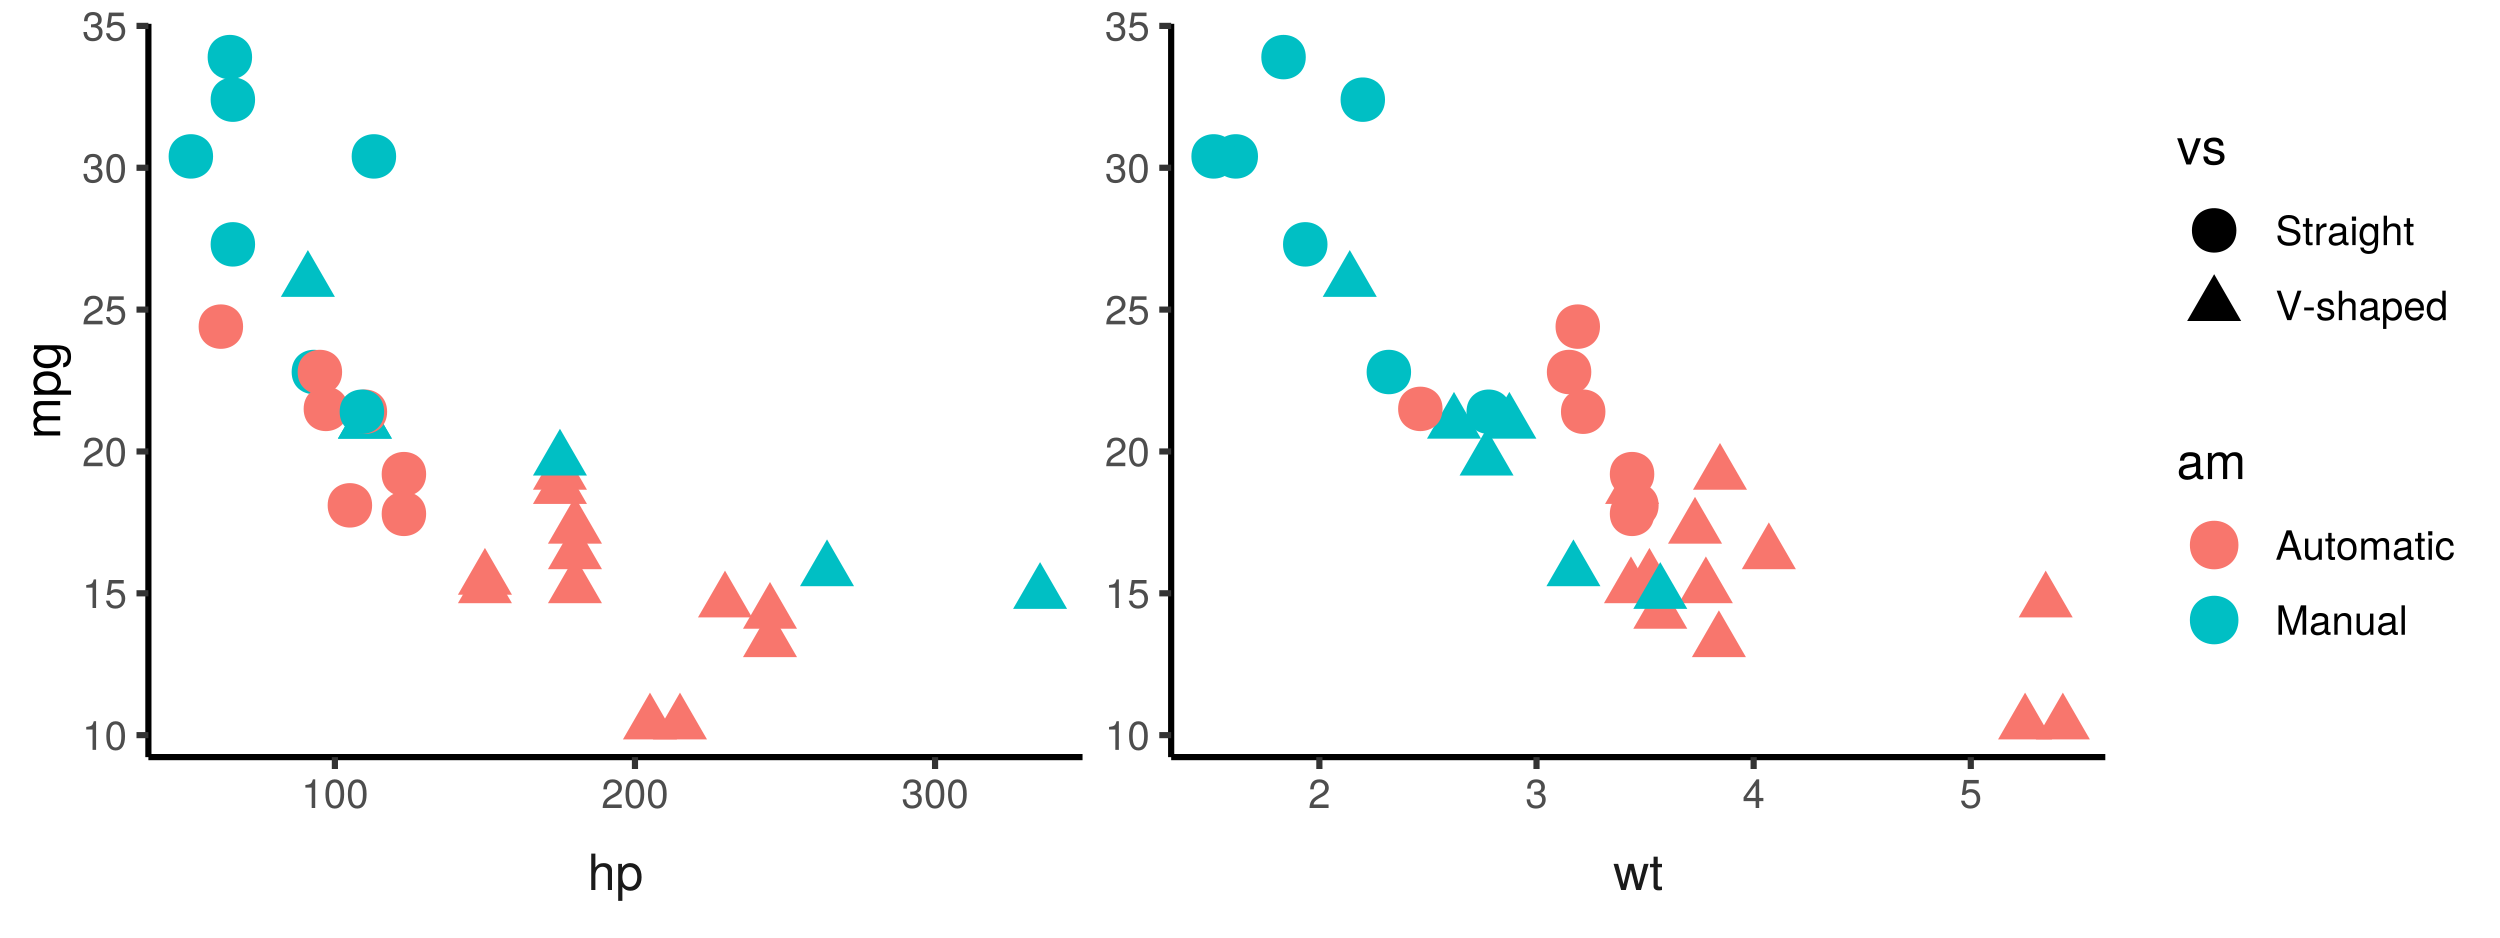 <?xml version="1.0" encoding="UTF-8"?>
<svg xmlns="http://www.w3.org/2000/svg" xmlns:xlink="http://www.w3.org/1999/xlink" width="576pt" height="216pt" viewBox="0 0 576 216" version="1.1">
<defs>
<g>
<symbol overflow="visible" id="glyph0-0">
<path style="stroke:none;" d=""/>
</symbol>
<symbol overflow="visible" id="glyph0-1">
<path style="stroke:none;" d="M 5.594 0 L 5.594 -4.547 C 5.594 -5.562 4.859 -6.203 3.688 -6.203 C 2.844 -6.203 2.328 -5.938 1.766 -5.203 L 1.766 -8.391 L 0.812 -8.391 L 0.812 0 L 1.766 0 L 1.766 -3.328 C 1.766 -4.547 2.406 -5.359 3.391 -5.359 C 4.078 -5.359 4.641 -4.969 4.641 -4.172 L 4.641 0 Z M 5.594 0 "/>
</symbol>
<symbol overflow="visible" id="glyph0-2">
<path style="stroke:none;" d="M 6.016 -2.953 C 6.016 -4.984 5.031 -6.203 3.422 -6.203 C 2.609 -6.203 1.953 -5.828 1.5 -5.125 L 1.5 -6.031 L 0.625 -6.031 L 0.625 2.5 L 1.594 2.5 L 1.594 -0.719 C 2.094 -0.109 2.656 0.172 3.438 0.172 C 4.984 0.172 6.016 -1.031 6.016 -2.953 Z M 5.016 -2.984 C 5.016 -1.609 4.312 -0.719 3.266 -0.719 C 2.25 -0.719 1.594 -1.547 1.594 -2.969 C 1.594 -4.375 2.25 -5.297 3.266 -5.297 C 4.328 -5.297 5.016 -4.422 5.016 -2.984 Z M 5.016 -2.984 "/>
</symbol>
<symbol overflow="visible" id="glyph0-3">
<path style="stroke:none;" d="M 8.141 -6.031 L 7.062 -6.031 L 5.859 -1.328 L 4.688 -6.031 L 3.5 -6.031 L 2.359 -1.328 L 1.125 -6.031 L 0.062 -6.031 L 1.812 0 L 2.891 0 L 4.062 -4.719 L 5.281 0 L 6.375 0 Z M 8.141 -6.031 "/>
</symbol>
<symbol overflow="visible" id="glyph0-4">
<path style="stroke:none;" d="M 2.922 0 L 2.922 -0.812 C 2.797 -0.766 2.641 -0.766 2.469 -0.766 C 2.047 -0.766 1.938 -0.875 1.938 -1.297 L 1.938 -5.25 L 2.922 -5.25 L 2.922 -6.031 L 1.938 -6.031 L 1.938 -7.688 L 0.984 -7.688 L 0.984 -6.031 L 0.156 -6.031 L 0.156 -5.25 L 0.984 -5.25 L 0.984 -0.875 C 0.984 -0.266 1.391 0.078 2.141 0.078 C 2.375 0.078 2.594 0.062 2.922 0 Z M 2.922 0 "/>
</symbol>
<symbol overflow="visible" id="glyph0-5">
<path style="stroke:none;" d="M 5.594 -6.031 L 4.516 -6.031 L 2.812 -1.141 L 1.203 -6.031 L 0.109 -6.031 L 2.234 0 L 3.281 0 Z M 5.594 -6.031 "/>
</symbol>
<symbol overflow="visible" id="glyph0-6">
<path style="stroke:none;" d="M 5.281 -1.688 C 5.281 -2.594 4.766 -3.031 3.578 -3.328 L 2.656 -3.547 C 1.875 -3.719 1.547 -3.984 1.547 -4.406 C 1.547 -4.953 2.031 -5.312 2.812 -5.312 C 3.594 -5.312 4 -4.984 4.031 -4.344 L 5.031 -4.344 C 5.031 -5.531 4.25 -6.203 2.859 -6.203 C 1.453 -6.203 0.547 -5.469 0.547 -4.359 C 0.547 -3.422 1.031 -2.969 2.453 -2.625 L 3.344 -2.406 C 4.016 -2.25 4.281 -2.047 4.281 -1.609 C 4.281 -1.047 3.719 -0.719 2.875 -0.719 C 2.016 -0.719 1.531 -0.922 1.406 -1.844 L 0.391 -1.844 C 0.438 -0.453 1.219 0.172 2.797 0.172 C 4.312 0.172 5.281 -0.531 5.281 -1.688 Z M 5.281 -1.688 "/>
</symbol>
<symbol overflow="visible" id="glyph0-7">
<path style="stroke:none;" d="M 6.156 -0.016 L 6.156 -0.75 C 6.047 -0.719 6 -0.719 5.953 -0.719 C 5.609 -0.719 5.422 -0.891 5.422 -1.203 L 5.422 -4.547 C 5.422 -5.625 4.641 -6.203 3.156 -6.203 C 1.703 -6.203 0.812 -5.641 0.75 -4.25 L 1.719 -4.25 C 1.797 -4.984 2.234 -5.312 3.125 -5.312 C 3.984 -5.312 4.469 -4.984 4.469 -4.422 L 4.469 -4.156 C 4.469 -3.766 4.234 -3.594 3.469 -3.5 C 2.109 -3.328 1.906 -3.281 1.547 -3.125 C 0.844 -2.844 0.484 -2.297 0.484 -1.562 C 0.484 -0.469 1.234 0.172 2.469 0.172 C 3.234 0.172 3.984 -0.156 4.516 -0.719 C 4.609 -0.25 5.031 0.078 5.5 0.078 C 5.688 0.078 5.844 0.062 6.156 -0.016 Z M 4.469 -2.078 C 4.469 -1.219 3.594 -0.672 2.672 -0.672 C 1.922 -0.672 1.484 -0.938 1.484 -1.594 C 1.484 -2.219 1.906 -2.5 2.938 -2.641 C 3.938 -2.781 4.156 -2.828 4.469 -2.984 Z M 4.469 -2.078 "/>
</symbol>
<symbol overflow="visible" id="glyph0-8">
<path style="stroke:none;" d="M 8.734 0 L 8.734 -4.516 C 8.734 -5.594 8.141 -6.203 7.016 -6.203 C 6.203 -6.203 5.734 -5.953 5.156 -5.281 C 4.812 -5.922 4.328 -6.203 3.547 -6.203 C 2.734 -6.203 2.203 -5.906 1.688 -5.172 L 1.688 -6.031 L 0.812 -6.031 L 0.812 0 L 1.766 0 L 1.766 -3.781 C 1.766 -4.656 2.406 -5.359 3.188 -5.359 C 3.906 -5.359 4.297 -4.922 4.297 -4.156 L 4.297 0 L 5.25 0 L 5.25 -3.781 C 5.25 -4.656 5.906 -5.359 6.688 -5.359 C 7.391 -5.359 7.781 -4.906 7.781 -4.156 L 7.781 0 Z M 8.734 0 "/>
</symbol>
<symbol overflow="visible" id="glyph1-0">
<path style="stroke:none;" d=""/>
</symbol>
<symbol overflow="visible" id="glyph1-1">
<path style="stroke:none;" d="M 3.219 0 L 3.219 -6.594 L 2.688 -6.594 C 2.406 -5.578 2.219 -5.438 0.953 -5.281 L 0.953 -4.688 L 2.406 -4.688 L 2.406 0 Z M 3.219 0 "/>
</symbol>
<symbol overflow="visible" id="glyph1-2">
<path style="stroke:none;" d="M 4.719 -3.172 C 4.719 -5.453 3.984 -6.594 2.562 -6.594 C 1.141 -6.594 0.406 -5.438 0.406 -3.219 C 0.406 -1 1.141 0.141 2.562 0.141 C 3.953 0.141 4.719 -1 4.719 -3.172 Z M 3.875 -3.25 C 3.875 -1.375 3.453 -0.547 2.531 -0.547 C 1.672 -0.547 1.234 -1.406 1.234 -3.219 C 1.234 -5.016 1.672 -5.859 2.562 -5.859 C 3.438 -5.859 3.875 -5.016 3.875 -3.25 Z M 3.875 -3.25 "/>
</symbol>
<symbol overflow="visible" id="glyph1-3">
<path style="stroke:none;" d="M 4.75 -4.656 C 4.75 -5.766 3.891 -6.594 2.641 -6.594 C 1.297 -6.594 0.516 -5.906 0.469 -4.297 L 1.281 -4.297 C 1.344 -5.406 1.797 -5.875 2.609 -5.875 C 3.359 -5.875 3.906 -5.344 3.906 -4.641 C 3.906 -4.125 3.609 -3.672 3.016 -3.344 L 2.172 -2.859 C 0.797 -2.078 0.391 -1.453 0.312 0 L 4.703 0 L 4.703 -0.812 L 1.234 -0.812 C 1.312 -1.344 1.625 -1.688 2.422 -2.172 L 3.359 -2.672 C 4.281 -3.156 4.75 -3.844 4.75 -4.656 Z M 4.75 -4.656 "/>
</symbol>
<symbol overflow="visible" id="glyph1-4">
<path style="stroke:none;" d="M 4.703 -1.922 C 4.703 -2.719 4.375 -3.172 3.594 -3.453 C 4.203 -3.688 4.516 -4.125 4.516 -4.781 C 4.516 -5.906 3.75 -6.594 2.5 -6.594 C 1.172 -6.594 0.469 -5.859 0.438 -4.469 L 1.25 -4.469 C 1.281 -5.438 1.672 -5.875 2.516 -5.875 C 3.234 -5.875 3.672 -5.453 3.672 -4.75 C 3.672 -4.047 3.359 -3.75 2.047 -3.75 L 2.047 -3.062 L 2.5 -3.062 C 3.406 -3.062 3.875 -2.641 3.875 -1.906 C 3.875 -1.078 3.359 -0.578 2.5 -0.578 C 1.609 -0.578 1.172 -1.031 1.109 -1.984 L 0.297 -1.984 C 0.406 -0.516 1.125 0.141 2.469 0.141 C 3.828 0.141 4.703 -0.672 4.703 -1.922 Z M 4.703 -1.922 "/>
</symbol>
<symbol overflow="visible" id="glyph1-5">
<path style="stroke:none;" d="M 4.828 -1.578 L 4.828 -2.312 L 3.859 -2.312 L 3.859 -6.594 L 3.25 -6.594 L 0.266 -2.438 L 0.266 -1.578 L 3.047 -1.578 L 3.047 0 L 3.859 0 L 3.859 -1.578 Z M 3.047 -2.312 L 0.969 -2.312 L 3.047 -5.203 Z M 3.047 -2.312 "/>
</symbol>
<symbol overflow="visible" id="glyph1-6">
<path style="stroke:none;" d="M 4.766 -2.188 C 4.766 -3.484 3.906 -4.344 2.641 -4.344 C 2.172 -4.344 1.797 -4.219 1.422 -3.938 L 1.688 -5.641 L 4.422 -5.641 L 4.422 -6.453 L 1.016 -6.453 L 0.531 -3 L 1.281 -3 C 1.672 -3.453 1.984 -3.609 2.484 -3.609 C 3.375 -3.609 3.938 -3.047 3.938 -2.078 C 3.938 -1.125 3.391 -0.578 2.484 -0.578 C 1.781 -0.578 1.344 -0.953 1.141 -1.688 L 0.328 -1.688 C 0.594 -0.375 1.344 0.141 2.516 0.141 C 3.844 0.141 4.766 -0.797 4.766 -2.188 Z M 4.766 -2.188 "/>
</symbol>
<symbol overflow="visible" id="glyph1-7">
<path style="stroke:none;" d="M 5.766 -1.859 C 5.766 -2.703 5.25 -3.312 4.328 -3.562 L 2.625 -4.016 C 1.812 -4.234 1.516 -4.5 1.516 -5.016 C 1.516 -5.703 2.125 -6.219 3.031 -6.219 C 4.109 -6.219 4.719 -5.734 4.719 -4.844 L 5.547 -4.844 C 5.547 -6.172 4.625 -6.938 3.062 -6.938 C 1.578 -6.938 0.656 -6.125 0.656 -4.906 C 0.656 -4.078 1.094 -3.547 1.984 -3.312 L 3.656 -2.875 C 4.516 -2.656 4.906 -2.312 4.906 -1.781 C 4.906 -1.031 4.344 -0.594 3.172 -0.594 C 1.891 -0.594 1.266 -1.234 1.266 -2.203 L 0.453 -2.203 C 0.453 -0.609 1.531 0.172 3.125 0.172 C 4.844 0.172 5.766 -0.656 5.766 -1.859 Z M 5.766 -1.859 "/>
</symbol>
<symbol overflow="visible" id="glyph1-8">
<path style="stroke:none;" d="M 2.359 0 L 2.359 -0.656 C 2.266 -0.625 2.141 -0.609 1.984 -0.609 C 1.656 -0.609 1.562 -0.703 1.562 -1.047 L 1.562 -4.234 L 2.359 -4.234 L 2.359 -4.875 L 1.562 -4.875 L 1.562 -6.203 L 0.797 -6.203 L 0.797 -4.875 L 0.125 -4.875 L 0.125 -4.234 L 0.797 -4.234 L 0.797 -0.703 C 0.797 -0.219 1.125 0.062 1.734 0.062 C 1.922 0.062 2.094 0.047 2.359 0 Z M 2.359 0 "/>
</symbol>
<symbol overflow="visible" id="glyph1-9">
<path style="stroke:none;" d="M 2.984 -4.188 L 2.984 -4.984 C 2.859 -5 2.797 -5.016 2.688 -5.016 C 2.188 -5.016 1.797 -4.719 1.359 -3.984 L 1.359 -4.875 L 0.656 -4.875 L 0.656 0 L 1.422 0 L 1.422 -2.531 C 1.422 -3.625 1.781 -4.172 2.984 -4.188 Z M 2.984 -4.188 "/>
</symbol>
<symbol overflow="visible" id="glyph1-10">
<path style="stroke:none;" d="M 4.969 -0.016 L 4.969 -0.609 C 4.891 -0.578 4.859 -0.578 4.812 -0.578 C 4.531 -0.578 4.391 -0.719 4.391 -0.969 L 4.391 -3.688 C 4.391 -4.547 3.75 -5.016 2.562 -5.016 C 1.375 -5.016 0.656 -4.562 0.609 -3.438 L 1.391 -3.438 C 1.453 -4.031 1.797 -4.297 2.531 -4.297 C 3.219 -4.297 3.609 -4.031 3.609 -3.562 L 3.609 -3.359 C 3.609 -3.047 3.422 -2.906 2.812 -2.828 C 1.703 -2.688 1.547 -2.656 1.25 -2.531 C 0.672 -2.297 0.391 -1.859 0.391 -1.266 C 0.391 -0.375 1 0.141 1.984 0.141 C 2.609 0.141 3.219 -0.125 3.641 -0.578 C 3.734 -0.203 4.062 0.062 4.438 0.062 C 4.609 0.062 4.719 0.047 4.969 -0.016 Z M 3.609 -1.688 C 3.609 -0.984 2.906 -0.547 2.156 -0.547 C 1.547 -0.547 1.203 -0.75 1.203 -1.281 C 1.203 -1.797 1.547 -2.016 2.375 -2.141 C 3.188 -2.25 3.359 -2.281 3.609 -2.406 Z M 3.609 -1.688 "/>
</symbol>
<symbol overflow="visible" id="glyph1-11">
<path style="stroke:none;" d="M 1.422 0 L 1.422 -4.875 L 0.656 -4.875 L 0.656 0 Z M 1.531 -5.609 L 1.531 -6.578 L 0.562 -6.578 L 0.562 -5.609 Z M 1.531 -5.609 "/>
</symbol>
<symbol overflow="visible" id="glyph1-12">
<path style="stroke:none;" d="M 4.547 -0.797 L 4.547 -4.875 L 3.828 -4.875 L 3.828 -4.172 C 3.438 -4.734 2.969 -5.016 2.344 -5.016 C 1.109 -5.016 0.266 -3.969 0.266 -2.391 C 0.266 -0.859 1.141 0.141 2.281 0.141 C 2.891 0.141 3.312 -0.125 3.828 -0.734 L 3.828 -0.406 C 3.828 0.891 3.297 1.375 2.406 1.375 C 1.781 1.375 1.312 1.156 1.219 0.562 L 0.422 0.562 C 0.516 1.484 1.234 2.031 2.375 2.031 C 3.891 2.031 4.547 1.344 4.547 -0.797 Z M 3.75 -2.406 C 3.75 -1.25 3.25 -0.578 2.438 -0.578 C 1.594 -0.578 1.078 -1.25 1.078 -2.438 C 1.078 -3.609 1.594 -4.297 2.422 -4.297 C 3.266 -4.297 3.75 -3.594 3.75 -2.406 Z M 3.75 -2.406 "/>
</symbol>
<symbol overflow="visible" id="glyph1-13">
<path style="stroke:none;" d="M 4.516 0 L 4.516 -3.688 C 4.516 -4.5 3.938 -5.016 2.984 -5.016 C 2.297 -5.016 1.875 -4.797 1.422 -4.203 L 1.422 -6.781 L 0.656 -6.781 L 0.656 0 L 1.422 0 L 1.422 -2.688 C 1.422 -3.688 1.938 -4.328 2.75 -4.328 C 3.297 -4.328 3.75 -4.016 3.75 -3.375 L 3.75 0 Z M 4.516 0 "/>
</symbol>
<symbol overflow="visible" id="glyph1-14">
<path style="stroke:none;" d="M 6 -6.781 L 5.078 -6.781 L 3.203 -1.047 L 1.203 -6.781 L 0.281 -6.781 L 2.719 0 L 3.641 0 Z M 6 -6.781 "/>
</symbol>
<symbol overflow="visible" id="glyph1-15">
<path style="stroke:none;" d="M 2.641 -2.234 L 2.641 -2.906 L 0.422 -2.906 L 0.422 -2.234 Z M 2.641 -2.234 "/>
</symbol>
<symbol overflow="visible" id="glyph1-16">
<path style="stroke:none;" d="M 4.266 -1.359 C 4.266 -2.094 3.859 -2.453 2.891 -2.688 L 2.141 -2.859 C 1.516 -3.016 1.25 -3.219 1.25 -3.562 C 1.25 -4 1.641 -4.297 2.281 -4.297 C 2.906 -4.297 3.234 -4.031 3.25 -3.516 L 4.078 -3.516 C 4.062 -4.469 3.438 -5.016 2.312 -5.016 C 1.172 -5.016 0.438 -4.422 0.438 -3.531 C 0.438 -2.766 0.828 -2.406 1.984 -2.125 L 2.703 -1.938 C 3.25 -1.812 3.453 -1.656 3.453 -1.297 C 3.453 -0.844 3 -0.578 2.328 -0.578 C 1.625 -0.578 1.234 -0.75 1.141 -1.484 L 0.312 -1.484 C 0.359 -0.359 0.984 0.141 2.266 0.141 C 3.484 0.141 4.266 -0.422 4.266 -1.359 Z M 4.266 -1.359 "/>
</symbol>
<symbol overflow="visible" id="glyph1-17">
<path style="stroke:none;" d="M 4.859 -2.391 C 4.859 -4.031 4.062 -5.016 2.766 -5.016 C 2.109 -5.016 1.578 -4.719 1.219 -4.141 L 1.219 -4.875 L 0.516 -4.875 L 0.516 2.031 L 1.281 2.031 L 1.281 -0.578 C 1.688 -0.078 2.141 0.141 2.781 0.141 C 4.031 0.141 4.859 -0.844 4.859 -2.391 Z M 4.047 -2.406 C 4.047 -1.297 3.484 -0.578 2.641 -0.578 C 1.828 -0.578 1.281 -1.25 1.281 -2.406 C 1.281 -3.547 1.828 -4.281 2.641 -4.281 C 3.5 -4.281 4.047 -3.562 4.047 -2.406 Z M 4.047 -2.406 "/>
</symbol>
<symbol overflow="visible" id="glyph1-18">
<path style="stroke:none;" d="M 4.766 -2.219 C 4.766 -2.922 4.719 -3.359 4.578 -3.734 C 4.266 -4.531 3.516 -5.016 2.609 -5.016 C 1.25 -5.016 0.375 -4 0.375 -2.406 C 0.375 -0.812 1.219 0.141 2.578 0.141 C 3.703 0.141 4.469 -0.5 4.672 -1.484 L 3.891 -1.484 C 3.672 -0.844 3.234 -0.578 2.609 -0.578 C 1.797 -0.578 1.203 -1.094 1.188 -2.219 Z M 3.938 -2.906 C 3.938 -2.906 3.938 -2.859 3.938 -2.844 L 1.203 -2.844 C 1.266 -3.703 1.812 -4.297 2.594 -4.297 C 3.359 -4.297 3.938 -3.656 3.938 -2.906 Z M 3.938 -2.906 "/>
</symbol>
<symbol overflow="visible" id="glyph1-19">
<path style="stroke:none;" d="M 4.609 0 L 4.609 -6.781 L 3.828 -6.781 L 3.828 -4.266 C 3.5 -4.75 2.984 -5.016 2.328 -5.016 C 1.062 -5.016 0.234 -4.031 0.234 -2.484 C 0.234 -0.844 1.047 0.141 2.359 0.141 C 3.031 0.141 3.5 -0.109 3.906 -0.719 L 3.906 0 Z M 3.828 -2.422 C 3.828 -1.297 3.297 -0.578 2.469 -0.578 C 1.625 -0.578 1.047 -1.297 1.047 -2.438 C 1.047 -3.562 1.625 -4.281 2.469 -4.281 C 3.297 -4.281 3.828 -3.547 3.828 -2.422 Z M 3.828 -2.422 "/>
</symbol>
<symbol overflow="visible" id="glyph1-20">
<path style="stroke:none;" d="M 6.078 0 L 3.688 -6.781 L 2.578 -6.781 L 0.156 0 L 1.078 0 L 1.797 -2.031 L 4.406 -2.031 L 5.109 0 Z M 4.172 -2.766 L 2.016 -2.766 L 3.125 -5.844 Z M 4.172 -2.766 "/>
</symbol>
<symbol overflow="visible" id="glyph1-21">
<path style="stroke:none;" d="M 4.484 0 L 4.484 -4.875 L 3.703 -4.875 L 3.703 -2.188 C 3.703 -1.188 3.188 -0.547 2.375 -0.547 C 1.766 -0.547 1.375 -0.906 1.375 -1.5 L 1.375 -4.875 L 0.609 -4.875 L 0.609 -1.188 C 0.609 -0.375 1.203 0.141 2.156 0.141 C 2.875 0.141 3.328 -0.109 3.781 -0.75 L 3.781 0 Z M 4.484 0 "/>
</symbol>
<symbol overflow="visible" id="glyph1-22">
<path style="stroke:none;" d="M 4.734 -2.406 C 4.734 -4.078 3.938 -5.016 2.531 -5.016 C 1.156 -5.016 0.328 -4.078 0.328 -2.438 C 0.328 -0.797 1.156 0.141 2.531 0.141 C 3.906 0.141 4.734 -0.797 4.734 -2.406 Z M 3.938 -2.406 C 3.938 -1.266 3.391 -0.578 2.531 -0.578 C 1.672 -0.578 1.141 -1.25 1.141 -2.438 C 1.141 -3.609 1.672 -4.297 2.531 -4.297 C 3.406 -4.297 3.938 -3.609 3.938 -2.406 Z M 3.938 -2.406 "/>
</symbol>
<symbol overflow="visible" id="glyph1-23">
<path style="stroke:none;" d="M 7.062 0 L 7.062 -3.656 C 7.062 -4.531 6.578 -5.016 5.672 -5.016 C 5.016 -5.016 4.625 -4.812 4.172 -4.266 C 3.891 -4.781 3.5 -5.016 2.859 -5.016 C 2.219 -5.016 1.781 -4.766 1.359 -4.188 L 1.359 -4.875 L 0.656 -4.875 L 0.656 0 L 1.438 0 L 1.438 -3.062 C 1.438 -3.766 1.938 -4.328 2.578 -4.328 C 3.156 -4.328 3.484 -3.984 3.484 -3.359 L 3.484 0 L 4.25 0 L 4.25 -3.062 C 4.25 -3.766 4.766 -4.328 5.406 -4.328 C 5.969 -4.328 6.297 -3.969 6.297 -3.359 L 6.297 0 Z M 7.062 0 "/>
</symbol>
<symbol overflow="visible" id="glyph1-24">
<path style="stroke:none;" d="M 4.438 -1.672 L 3.656 -1.672 C 3.531 -0.891 3.125 -0.578 2.469 -0.578 C 1.609 -0.578 1.094 -1.234 1.094 -2.391 C 1.094 -3.609 1.594 -4.297 2.438 -4.297 C 3.094 -4.297 3.5 -3.906 3.594 -3.234 L 4.375 -3.234 C 4.281 -4.422 3.547 -5.016 2.453 -5.016 C 1.141 -5.016 0.281 -4 0.281 -2.391 C 0.281 -0.812 1.125 0.141 2.438 0.141 C 3.609 0.141 4.344 -0.562 4.438 -1.672 Z M 4.438 -1.672 "/>
</symbol>
<symbol overflow="visible" id="glyph1-25">
<path style="stroke:none;" d="M 7.078 0 L 7.078 -6.781 L 5.875 -6.781 L 3.906 -0.875 L 1.891 -6.781 L 0.703 -6.781 L 0.703 0 L 1.516 0 L 1.516 -5.688 L 3.438 0 L 4.344 0 L 6.25 -5.688 L 6.25 0 Z M 7.078 0 "/>
</symbol>
<symbol overflow="visible" id="glyph1-26">
<path style="stroke:none;" d="M 4.531 0 L 4.531 -3.688 C 4.531 -4.484 3.922 -5.016 2.984 -5.016 C 2.266 -5.016 1.797 -4.734 1.359 -4.047 L 1.359 -4.875 L 0.656 -4.875 L 0.656 0 L 1.422 0 L 1.422 -2.688 C 1.422 -3.688 1.969 -4.328 2.75 -4.328 C 3.359 -4.328 3.75 -3.953 3.75 -3.375 L 3.75 0 Z M 4.531 0 "/>
</symbol>
<symbol overflow="visible" id="glyph1-27">
<path style="stroke:none;" d="M 1.406 0 L 1.406 -6.781 L 0.625 -6.781 L 0.625 0 Z M 1.406 0 "/>
</symbol>
<symbol overflow="visible" id="glyph2-0">
<path style="stroke:none;" d=""/>
</symbol>
<symbol overflow="visible" id="glyph2-1">
<path style="stroke:none;" d="M 0 -8.734 L -4.516 -8.734 C -5.594 -8.734 -6.203 -8.141 -6.203 -7.016 C -6.203 -6.203 -5.953 -5.734 -5.281 -5.156 C -5.922 -4.812 -6.203 -4.328 -6.203 -3.547 C -6.203 -2.734 -5.906 -2.203 -5.172 -1.688 L -6.031 -1.688 L -6.031 -0.812 L 0 -0.812 L 0 -1.766 L -3.781 -1.766 C -4.656 -1.766 -5.359 -2.406 -5.359 -3.188 C -5.359 -3.906 -4.922 -4.297 -4.156 -4.297 L 0 -4.297 L 0 -5.25 L -3.781 -5.25 C -4.656 -5.25 -5.359 -5.906 -5.359 -6.688 C -5.359 -7.391 -4.906 -7.781 -4.156 -7.781 L 0 -7.781 Z M 0 -8.734 "/>
</symbol>
<symbol overflow="visible" id="glyph2-2">
<path style="stroke:none;" d="M -2.953 -6.016 C -4.984 -6.016 -6.203 -5.031 -6.203 -3.422 C -6.203 -2.609 -5.828 -1.953 -5.125 -1.5 L -6.031 -1.5 L -6.031 -0.625 L 2.5 -0.625 L 2.5 -1.594 L -0.719 -1.594 C -0.109 -2.094 0.172 -2.656 0.172 -3.438 C 0.172 -4.984 -1.031 -6.016 -2.953 -6.016 Z M -2.984 -5.016 C -1.609 -5.016 -0.719 -4.312 -0.719 -3.266 C -0.719 -2.25 -1.547 -1.594 -2.969 -1.594 C -4.375 -1.594 -5.297 -2.25 -5.297 -3.266 C -5.297 -4.328 -4.422 -5.016 -2.984 -5.016 Z M -2.984 -5.016 "/>
</symbol>
<symbol overflow="visible" id="glyph2-3">
<path style="stroke:none;" d="M -0.984 -5.625 L -6.031 -5.625 L -6.031 -4.734 L -5.156 -4.734 C -5.859 -4.25 -6.203 -3.672 -6.203 -2.891 C -6.203 -1.375 -4.906 -0.328 -2.953 -0.328 C -1.062 -0.328 0.172 -1.406 0.172 -2.812 C 0.172 -3.578 -0.156 -4.109 -0.906 -4.734 L -0.5 -4.734 C 1.094 -4.734 1.703 -4.078 1.703 -2.969 C 1.703 -2.203 1.422 -1.625 0.688 -1.5 L 0.688 -0.531 C 1.828 -0.625 2.5 -1.516 2.5 -2.938 C 2.5 -4.812 1.672 -5.625 -0.984 -5.625 Z M -2.984 -4.641 C -1.547 -4.641 -0.719 -4.031 -0.719 -3.016 C -0.719 -1.969 -1.547 -1.328 -3.016 -1.328 C -4.469 -1.328 -5.312 -1.984 -5.312 -3 C -5.312 -4.031 -4.438 -4.641 -2.984 -4.641 Z M -2.984 -4.641 "/>
</symbol>
</g>
<clipPath id="clip1">
  <path d="M 34.188 5.48 L 250 5.48 L 250 175 L 34.188 175 Z M 34.188 5.48 "/>
</clipPath>
<clipPath id="clip2">
  <path d="M 269.836 5.48 L 486 5.48 L 486 175 L 269.836 175 Z M 269.836 5.48 "/>
</clipPath>
</defs>
<g id="surface249">
<rect x="0" y="0" width="576" height="216" style="fill:rgb(100%,100%,100%);fill-opacity:1;stroke:none;"/>
<path style="fill:none;stroke-width:1.423;stroke-linecap:round;stroke-linejoin:round;stroke:rgb(100%,100%,100%);stroke-opacity:1;stroke-miterlimit:10;" d="M 0 0 L 576 0 L 576 216 L 0 216 Z M 0 0 "/>
<g clip-path="url(#clip1)" clip-rule="nonzero">
<path style=" stroke:none;fill-rule:nonzero;fill:rgb(100%,100%,100%);fill-opacity:1;" d="M 34.188 5.48 L 249.414 5.48 L 249.414 174.441 L 34.188 174.441 Z M 34.188 5.48 "/>
</g>
<path style=" stroke:none;fill-rule:nonzero;fill:rgb(0%,74.902%,76.863%);fill-opacity:1;" d="M 84.074 90.289 L 90.297 101.07 L 77.848 101.07 Z M 84.074 90.289 "/>
<path style=" stroke:none;fill-rule:nonzero;fill:rgb(0%,74.902%,76.863%);fill-opacity:1;" d="M 84.074 90.289 L 90.297 101.07 L 77.848 101.07 Z M 84.074 90.289 "/>
<path style=" stroke:none;fill-rule:nonzero;fill:rgb(0%,74.902%,76.863%);fill-opacity:1;" d="M 77.441 85.711 C 77.441 92.543 67.195 92.543 67.195 85.711 C 67.195 78.883 77.441 78.883 77.441 85.711 "/>
<path style=" stroke:none;fill-rule:nonzero;fill:rgb(97.255%,46.275%,42.745%);fill-opacity:1;" d="M 89.195 94.863 C 89.195 101.691 78.949 101.691 78.949 94.863 C 78.949 88.035 89.195 88.035 89.195 94.863 "/>
<path style=" stroke:none;fill-rule:nonzero;fill:rgb(97.255%,46.275%,42.745%);fill-opacity:1;" d="M 129.012 105.324 L 135.238 116.105 L 122.789 116.105 Z M 129.012 105.324 "/>
<path style=" stroke:none;fill-rule:nonzero;fill:rgb(97.255%,46.275%,42.745%);fill-opacity:1;" d="M 85.738 116.434 C 85.738 123.262 75.492 123.262 75.492 116.434 C 75.492 109.602 85.738 109.602 85.738 116.434 "/>
<path style=" stroke:none;fill-rule:nonzero;fill:rgb(97.255%,46.275%,42.745%);fill-opacity:1;" d="M 177.41 134.082 L 183.633 144.863 L 171.184 144.863 Z M 177.41 134.082 "/>
<path style=" stroke:none;fill-rule:nonzero;fill:rgb(97.255%,46.275%,42.745%);fill-opacity:1;" d="M 56.008 75.254 C 56.008 82.082 45.766 82.082 45.766 75.254 C 45.766 68.426 56.008 68.426 56.008 75.254 "/>
<path style=" stroke:none;fill-rule:nonzero;fill:rgb(97.255%,46.275%,42.745%);fill-opacity:1;" d="M 78.824 85.711 C 78.824 92.543 68.578 92.543 68.578 85.711 C 68.578 78.883 78.824 78.883 78.824 85.711 "/>
<path style=" stroke:none;fill-rule:nonzero;fill:rgb(97.255%,46.275%,42.745%);fill-opacity:1;" d="M 98.184 109.242 C 98.184 116.074 87.938 116.074 87.938 109.242 C 87.938 102.414 98.184 102.414 98.184 109.242 "/>
<path style=" stroke:none;fill-rule:nonzero;fill:rgb(97.255%,46.275%,42.745%);fill-opacity:1;" d="M 98.184 118.395 C 98.184 125.223 87.938 125.223 87.938 118.395 C 87.938 111.562 98.184 111.562 98.184 118.395 "/>
<path style=" stroke:none;fill-rule:nonzero;fill:rgb(97.255%,46.275%,42.745%);fill-opacity:1;" d="M 132.469 120.355 L 138.695 131.137 L 126.246 131.137 Z M 132.469 120.355 "/>
<path style=" stroke:none;fill-rule:nonzero;fill:rgb(97.255%,46.275%,42.745%);fill-opacity:1;" d="M 132.469 114.473 L 138.695 125.254 L 126.246 125.254 Z M 132.469 114.473 "/>
<path style=" stroke:none;fill-rule:nonzero;fill:rgb(97.255%,46.275%,42.745%);fill-opacity:1;" d="M 132.469 128.199 L 138.695 138.98 L 126.246 138.98 Z M 132.469 128.199 "/>
<path style=" stroke:none;fill-rule:nonzero;fill:rgb(97.255%,46.275%,42.745%);fill-opacity:1;" d="M 149.754 159.574 L 155.98 170.355 L 143.527 170.355 Z M 149.754 159.574 "/>
<path style=" stroke:none;fill-rule:nonzero;fill:rgb(97.255%,46.275%,42.745%);fill-opacity:1;" d="M 156.668 159.574 L 162.895 170.355 L 150.441 170.355 Z M 156.668 159.574 "/>
<path style=" stroke:none;fill-rule:nonzero;fill:rgb(97.255%,46.275%,42.745%);fill-opacity:1;" d="M 167.039 131.469 L 173.266 142.25 L 160.812 142.25 Z M 167.039 131.469 "/>
<path style=" stroke:none;fill-rule:nonzero;fill:rgb(0%,74.902%,76.863%);fill-opacity:1;" d="M 58.773 22.965 C 58.773 29.793 48.531 29.793 48.531 22.965 C 48.531 16.133 58.773 16.133 58.773 22.965 "/>
<path style=" stroke:none;fill-rule:nonzero;fill:rgb(0%,74.902%,76.863%);fill-opacity:1;" d="M 49.094 36.035 C 49.094 42.867 38.852 42.867 38.852 36.035 C 38.852 29.207 49.094 29.207 49.094 36.035 "/>
<path style=" stroke:none;fill-rule:nonzero;fill:rgb(0%,74.902%,76.863%);fill-opacity:1;" d="M 58.082 13.16 C 58.082 19.988 47.84 19.988 47.84 13.16 C 47.84 6.328 58.082 6.328 58.082 13.16 "/>
<path style=" stroke:none;fill-rule:nonzero;fill:rgb(97.255%,46.275%,42.745%);fill-opacity:1;" d="M 80.207 94.211 C 80.207 101.039 69.961 101.039 69.961 94.211 C 69.961 87.379 80.207 87.379 80.207 94.211 "/>
<path style=" stroke:none;fill-rule:nonzero;fill:rgb(97.255%,46.275%,42.745%);fill-opacity:1;" d="M 111.727 126.238 L 117.953 137.02 L 105.504 137.02 Z M 111.727 126.238 "/>
<path style=" stroke:none;fill-rule:nonzero;fill:rgb(97.255%,46.275%,42.745%);fill-opacity:1;" d="M 111.727 128.199 L 117.953 138.98 L 105.504 138.98 Z M 111.727 128.199 "/>
<path style=" stroke:none;fill-rule:nonzero;fill:rgb(97.255%,46.275%,42.745%);fill-opacity:1;" d="M 177.41 140.617 L 183.633 151.402 L 171.184 151.402 Z M 177.41 140.617 "/>
<path style=" stroke:none;fill-rule:nonzero;fill:rgb(97.255%,46.275%,42.745%);fill-opacity:1;" d="M 129.012 102.055 L 135.238 112.836 L 122.789 112.836 Z M 129.012 102.055 "/>
<path style=" stroke:none;fill-rule:nonzero;fill:rgb(0%,74.902%,76.863%);fill-opacity:1;" d="M 58.773 56.301 C 58.773 63.129 48.531 63.129 48.531 56.301 C 48.531 49.469 58.773 49.469 58.773 56.301 "/>
<path style=" stroke:none;fill-rule:nonzero;fill:rgb(0%,74.902%,76.863%);fill-opacity:1;" d="M 70.938 57.609 L 77.16 68.391 L 64.711 68.391 Z M 70.938 57.609 "/>
<path style=" stroke:none;fill-rule:nonzero;fill:rgb(0%,74.902%,76.863%);fill-opacity:1;" d="M 91.27 36.035 C 91.27 42.867 81.023 42.867 81.023 36.035 C 81.023 29.207 91.27 29.207 91.27 36.035 "/>
<path style=" stroke:none;fill-rule:nonzero;fill:rgb(0%,74.902%,76.863%);fill-opacity:1;" d="M 190.547 124.277 L 196.77 135.059 L 184.32 135.059 Z M 190.547 124.277 "/>
<path style=" stroke:none;fill-rule:nonzero;fill:rgb(0%,74.902%,76.863%);fill-opacity:1;" d="M 129.012 98.785 L 135.238 109.57 L 122.789 109.57 Z M 129.012 98.785 "/>
<path style=" stroke:none;fill-rule:nonzero;fill:rgb(0%,74.902%,76.863%);fill-opacity:1;" d="M 239.633 129.508 L 245.859 140.289 L 233.41 140.289 Z M 239.633 129.508 "/>
<path style=" stroke:none;fill-rule:nonzero;fill:rgb(0%,74.902%,76.863%);fill-opacity:1;" d="M 88.504 94.863 C 88.504 101.691 78.258 101.691 78.258 94.863 C 78.258 88.035 88.504 88.035 88.504 94.863 "/>
<g clip-path="url(#clip2)" clip-rule="nonzero">
<path style=" stroke:none;fill-rule:nonzero;fill:rgb(100%,100%,100%);fill-opacity:1;" d="M 269.836 5.48 L 485.062 5.48 L 485.062 174.441 L 269.836 174.441 Z M 269.836 5.48 "/>
</g>
<path style=" stroke:none;fill-rule:nonzero;fill:rgb(0%,74.902%,76.863%);fill-opacity:1;" d="M 335 90.289 L 341.227 101.07 L 328.777 101.07 Z M 335 90.289 "/>
<path style=" stroke:none;fill-rule:nonzero;fill:rgb(0%,74.902%,76.863%);fill-opacity:1;" d="M 347.758 90.289 L 353.984 101.07 L 341.531 101.07 Z M 347.758 90.289 "/>
<path style=" stroke:none;fill-rule:nonzero;fill:rgb(0%,74.902%,76.863%);fill-opacity:1;" d="M 325.113 85.711 C 325.113 92.543 314.871 92.543 314.871 85.711 C 314.871 78.883 325.113 78.883 325.113 85.711 "/>
<path style=" stroke:none;fill-rule:nonzero;fill:rgb(97.255%,46.275%,42.745%);fill-opacity:1;" d="M 369.891 94.863 C 369.891 101.691 359.645 101.691 359.645 94.863 C 359.645 88.035 369.891 88.035 369.891 94.863 "/>
<path style=" stroke:none;fill-rule:nonzero;fill:rgb(97.255%,46.275%,42.745%);fill-opacity:1;" d="M 376.023 105.324 L 382.25 116.105 L 369.801 116.105 Z M 376.023 105.324 "/>
<path style=" stroke:none;fill-rule:nonzero;fill:rgb(97.255%,46.275%,42.745%);fill-opacity:1;" d="M 382.148 116.434 C 382.148 123.262 371.902 123.262 371.902 116.434 C 371.902 109.602 382.148 109.602 382.148 116.434 "/>
<path style=" stroke:none;fill-rule:nonzero;fill:rgb(97.255%,46.275%,42.745%);fill-opacity:1;" d="M 382.527 134.082 L 388.754 144.863 L 376.305 144.863 Z M 382.527 134.082 "/>
<path style=" stroke:none;fill-rule:nonzero;fill:rgb(97.255%,46.275%,42.745%);fill-opacity:1;" d="M 368.641 75.254 C 368.641 82.082 358.395 82.082 358.395 75.254 C 358.395 68.426 368.641 68.426 368.641 75.254 "/>
<path style=" stroke:none;fill-rule:nonzero;fill:rgb(97.255%,46.275%,42.745%);fill-opacity:1;" d="M 366.637 85.711 C 366.637 92.543 356.395 92.543 356.395 85.711 C 356.395 78.883 366.637 78.883 366.637 85.711 "/>
<path style=" stroke:none;fill-rule:nonzero;fill:rgb(97.255%,46.275%,42.745%);fill-opacity:1;" d="M 381.148 109.242 C 381.148 116.074 370.902 116.074 370.902 109.242 C 370.902 102.414 381.148 102.414 381.148 109.242 "/>
<path style=" stroke:none;fill-rule:nonzero;fill:rgb(97.255%,46.275%,42.745%);fill-opacity:1;" d="M 381.148 118.395 C 381.148 125.223 370.902 125.223 370.902 118.395 C 370.902 111.562 381.148 111.562 381.148 118.395 "/>
<path style=" stroke:none;fill-rule:nonzero;fill:rgb(97.255%,46.275%,42.745%);fill-opacity:1;" d="M 407.543 120.355 L 413.77 131.137 L 401.316 131.137 Z M 407.543 120.355 "/>
<path style=" stroke:none;fill-rule:nonzero;fill:rgb(97.255%,46.275%,42.745%);fill-opacity:1;" d="M 390.531 114.473 L 396.758 125.254 L 384.309 125.254 Z M 390.531 114.473 "/>
<path style=" stroke:none;fill-rule:nonzero;fill:rgb(97.255%,46.275%,42.745%);fill-opacity:1;" d="M 393.035 128.199 L 399.258 138.98 L 386.809 138.98 Z M 393.035 128.199 "/>
<path style=" stroke:none;fill-rule:nonzero;fill:rgb(97.255%,46.275%,42.745%);fill-opacity:1;" d="M 466.578 159.574 L 472.801 170.355 L 460.352 170.355 Z M 466.578 159.574 "/>
<path style=" stroke:none;fill-rule:nonzero;fill:rgb(97.255%,46.275%,42.745%);fill-opacity:1;" d="M 475.281 159.574 L 481.508 170.355 L 469.055 170.355 Z M 475.281 159.574 "/>
<path style=" stroke:none;fill-rule:nonzero;fill:rgb(97.255%,46.275%,42.745%);fill-opacity:1;" d="M 471.328 131.469 L 477.555 142.25 L 465.105 142.25 Z M 471.328 131.469 "/>
<path style=" stroke:none;fill-rule:nonzero;fill:rgb(0%,74.902%,76.863%);fill-opacity:1;" d="M 319.109 22.965 C 319.109 29.793 308.867 29.793 308.867 22.965 C 308.867 16.133 319.109 16.133 319.109 22.965 "/>
<path style=" stroke:none;fill-rule:nonzero;fill:rgb(0%,74.902%,76.863%);fill-opacity:1;" d="M 289.844 36.035 C 289.844 42.867 279.602 42.867 279.602 36.035 C 279.602 29.207 289.844 29.207 289.844 36.035 "/>
<path style=" stroke:none;fill-rule:nonzero;fill:rgb(0%,74.902%,76.863%);fill-opacity:1;" d="M 300.852 13.16 C 300.852 19.988 290.605 19.988 290.605 13.16 C 290.605 6.328 300.852 6.328 300.852 13.16 "/>
<path style=" stroke:none;fill-rule:nonzero;fill:rgb(97.255%,46.275%,42.745%);fill-opacity:1;" d="M 332.367 94.211 C 332.367 101.039 322.125 101.039 322.125 94.211 C 322.125 87.379 332.367 87.379 332.367 94.211 "/>
<path style=" stroke:none;fill-rule:nonzero;fill:rgb(97.255%,46.275%,42.745%);fill-opacity:1;" d="M 380.027 126.238 L 386.25 137.02 L 373.801 137.02 Z M 380.027 126.238 "/>
<path style=" stroke:none;fill-rule:nonzero;fill:rgb(97.255%,46.275%,42.745%);fill-opacity:1;" d="M 375.773 128.199 L 382 138.98 L 369.551 138.98 Z M 375.773 128.199 "/>
<path style=" stroke:none;fill-rule:nonzero;fill:rgb(97.255%,46.275%,42.745%);fill-opacity:1;" d="M 396.035 140.617 L 402.262 151.402 L 389.812 151.402 Z M 396.035 140.617 "/>
<path style=" stroke:none;fill-rule:nonzero;fill:rgb(97.255%,46.275%,42.745%);fill-opacity:1;" d="M 396.285 102.055 L 402.512 112.836 L 390.062 112.836 Z M 396.285 102.055 "/>
<path style=" stroke:none;fill-rule:nonzero;fill:rgb(0%,74.902%,76.863%);fill-opacity:1;" d="M 305.855 56.301 C 305.855 63.129 295.609 63.129 295.609 56.301 C 295.609 49.469 305.855 49.469 305.855 56.301 "/>
<path style=" stroke:none;fill-rule:nonzero;fill:rgb(0%,74.902%,76.863%);fill-opacity:1;" d="M 310.988 57.609 L 317.211 68.391 L 304.762 68.391 Z M 310.988 57.609 "/>
<path style=" stroke:none;fill-rule:nonzero;fill:rgb(0%,74.902%,76.863%);fill-opacity:1;" d="M 284.742 36.035 C 284.742 42.867 274.496 42.867 274.496 36.035 C 274.496 29.207 284.742 29.207 284.742 36.035 "/>
<path style=" stroke:none;fill-rule:nonzero;fill:rgb(0%,74.902%,76.863%);fill-opacity:1;" d="M 362.516 124.277 L 368.742 135.059 L 356.293 135.059 Z M 362.516 124.277 "/>
<path style=" stroke:none;fill-rule:nonzero;fill:rgb(0%,74.902%,76.863%);fill-opacity:1;" d="M 342.504 98.785 L 348.73 109.57 L 336.281 109.57 Z M 342.504 98.785 "/>
<path style=" stroke:none;fill-rule:nonzero;fill:rgb(0%,74.902%,76.863%);fill-opacity:1;" d="M 382.527 129.508 L 388.754 140.289 L 376.305 140.289 Z M 382.527 129.508 "/>
<path style=" stroke:none;fill-rule:nonzero;fill:rgb(0%,74.902%,76.863%);fill-opacity:1;" d="M 348.129 94.863 C 348.129 101.691 337.883 101.691 337.883 94.863 C 337.883 88.035 348.129 88.035 348.129 94.863 "/>
<g style="fill:rgb(10.196%,10.196%,10.196%);fill-opacity:1;">
  <use xlink:href="#glyph0-1" x="135.41" y="205.062"/>
  <use xlink:href="#glyph0-2" x="141.804" y="205.062"/>
</g>
<g style="fill:rgb(10.196%,10.196%,10.196%);fill-opacity:1;">
  <use xlink:href="#glyph0-3" x="371.699" y="205.062"/>
  <use xlink:href="#glyph0-4" x="380.002" y="205.062"/>
</g>
<path style="fill:none;stroke-width:1.423;stroke-linecap:butt;stroke-linejoin:round;stroke:rgb(0%,0%,0%);stroke-opacity:1;stroke-miterlimit:10;" d="M 34.188 174.441 L 249.418 174.441 "/>
<path style="fill:none;stroke-width:1.423;stroke-linecap:butt;stroke-linejoin:round;stroke:rgb(20%,20%,20%);stroke-opacity:1;stroke-miterlimit:10;" d="M 77.16 177.184 L 77.16 174.441 "/>
<path style="fill:none;stroke-width:1.423;stroke-linecap:butt;stroke-linejoin:round;stroke:rgb(20%,20%,20%);stroke-opacity:1;stroke-miterlimit:10;" d="M 146.297 177.184 L 146.297 174.441 "/>
<path style="fill:none;stroke-width:1.423;stroke-linecap:butt;stroke-linejoin:round;stroke:rgb(20%,20%,20%);stroke-opacity:1;stroke-miterlimit:10;" d="M 215.438 177.184 L 215.438 174.441 "/>
<g style="fill:rgb(30.196%,30.196%,30.196%);fill-opacity:1;">
  <use xlink:href="#glyph1-1" x="69.406" y="186.156"/>
  <use xlink:href="#glyph1-2" x="74.575" y="186.156"/>
  <use xlink:href="#glyph1-2" x="79.744" y="186.156"/>
</g>
<g style="fill:rgb(30.196%,30.196%,30.196%);fill-opacity:1;">
  <use xlink:href="#glyph1-3" x="138.543" y="186.156"/>
  <use xlink:href="#glyph1-2" x="143.712" y="186.156"/>
  <use xlink:href="#glyph1-2" x="148.881" y="186.156"/>
</g>
<g style="fill:rgb(30.196%,30.196%,30.196%);fill-opacity:1;">
  <use xlink:href="#glyph1-4" x="207.684" y="186.156"/>
  <use xlink:href="#glyph1-2" x="212.853" y="186.156"/>
  <use xlink:href="#glyph1-2" x="218.022" y="186.156"/>
</g>
<path style="fill:none;stroke-width:1.423;stroke-linecap:butt;stroke-linejoin:round;stroke:rgb(0%,0%,0%);stroke-opacity:1;stroke-miterlimit:10;" d="M 269.836 174.441 L 485.062 174.441 "/>
<path style="fill:none;stroke-width:1.423;stroke-linecap:butt;stroke-linejoin:round;stroke:rgb(20%,20%,20%);stroke-opacity:1;stroke-miterlimit:10;" d="M 303.984 177.184 L 303.984 174.441 "/>
<path style="fill:none;stroke-width:1.423;stroke-linecap:butt;stroke-linejoin:round;stroke:rgb(20%,20%,20%);stroke-opacity:1;stroke-miterlimit:10;" d="M 354.012 177.184 L 354.012 174.441 "/>
<path style="fill:none;stroke-width:1.423;stroke-linecap:butt;stroke-linejoin:round;stroke:rgb(20%,20%,20%);stroke-opacity:1;stroke-miterlimit:10;" d="M 404.039 177.184 L 404.039 174.441 "/>
<path style="fill:none;stroke-width:1.423;stroke-linecap:butt;stroke-linejoin:round;stroke:rgb(20%,20%,20%);stroke-opacity:1;stroke-miterlimit:10;" d="M 454.07 177.184 L 454.07 174.441 "/>
<g style="fill:rgb(30.196%,30.196%,30.196%);fill-opacity:1;">
  <use xlink:href="#glyph1-3" x="301.398" y="186.156"/>
</g>
<g style="fill:rgb(30.196%,30.196%,30.196%);fill-opacity:1;">
  <use xlink:href="#glyph1-4" x="351.426" y="186.156"/>
</g>
<g style="fill:rgb(30.196%,30.196%,30.196%);fill-opacity:1;">
  <use xlink:href="#glyph1-5" x="401.453" y="186.156"/>
</g>
<g style="fill:rgb(30.196%,30.196%,30.196%);fill-opacity:1;">
  <use xlink:href="#glyph1-6" x="451.484" y="186.156"/>
</g>
<path style="fill:none;stroke-width:1.423;stroke-linecap:butt;stroke-linejoin:round;stroke:rgb(0%,0%,0%);stroke-opacity:1;stroke-miterlimit:10;" d="M 269.836 174.441 L 269.836 5.48 "/>
<g style="fill:rgb(30.196%,30.196%,30.196%);fill-opacity:1;">
  <use xlink:href="#glyph1-1" x="254.566" y="172.766"/>
  <use xlink:href="#glyph1-2" x="259.735" y="172.766"/>
</g>
<g style="fill:rgb(30.196%,30.196%,30.196%);fill-opacity:1;">
  <use xlink:href="#glyph1-1" x="254.566" y="140.086"/>
  <use xlink:href="#glyph1-6" x="259.735" y="140.086"/>
</g>
<g style="fill:rgb(30.196%,30.196%,30.196%);fill-opacity:1;">
  <use xlink:href="#glyph1-3" x="254.566" y="107.406"/>
  <use xlink:href="#glyph1-2" x="259.735" y="107.406"/>
</g>
<g style="fill:rgb(30.196%,30.196%,30.196%);fill-opacity:1;">
  <use xlink:href="#glyph1-3" x="254.566" y="74.723"/>
  <use xlink:href="#glyph1-6" x="259.735" y="74.723"/>
</g>
<g style="fill:rgb(30.196%,30.196%,30.196%);fill-opacity:1;">
  <use xlink:href="#glyph1-4" x="254.566" y="42.043"/>
  <use xlink:href="#glyph1-2" x="259.735" y="42.043"/>
</g>
<g style="fill:rgb(30.196%,30.196%,30.196%);fill-opacity:1;">
  <use xlink:href="#glyph1-4" x="254.566" y="9.359"/>
  <use xlink:href="#glyph1-6" x="259.735" y="9.359"/>
</g>
<path style="fill:none;stroke-width:1.423;stroke-linecap:butt;stroke-linejoin:round;stroke:rgb(20%,20%,20%);stroke-opacity:1;stroke-miterlimit:10;" d="M 267.098 169.375 L 269.836 169.375 "/>
<path style="fill:none;stroke-width:1.423;stroke-linecap:butt;stroke-linejoin:round;stroke:rgb(20%,20%,20%);stroke-opacity:1;stroke-miterlimit:10;" d="M 267.098 136.695 L 269.836 136.695 "/>
<path style="fill:none;stroke-width:1.423;stroke-linecap:butt;stroke-linejoin:round;stroke:rgb(20%,20%,20%);stroke-opacity:1;stroke-miterlimit:10;" d="M 267.098 104.016 L 269.836 104.016 "/>
<path style="fill:none;stroke-width:1.423;stroke-linecap:butt;stroke-linejoin:round;stroke:rgb(20%,20%,20%);stroke-opacity:1;stroke-miterlimit:10;" d="M 267.098 71.332 L 269.836 71.332 "/>
<path style="fill:none;stroke-width:1.423;stroke-linecap:butt;stroke-linejoin:round;stroke:rgb(20%,20%,20%);stroke-opacity:1;stroke-miterlimit:10;" d="M 267.098 38.652 L 269.836 38.652 "/>
<path style="fill:none;stroke-width:1.423;stroke-linecap:butt;stroke-linejoin:round;stroke:rgb(20%,20%,20%);stroke-opacity:1;stroke-miterlimit:10;" d="M 267.098 5.969 L 269.836 5.969 "/>
<path style="fill:none;stroke-width:1.423;stroke-linecap:butt;stroke-linejoin:round;stroke:rgb(0%,0%,0%);stroke-opacity:1;stroke-miterlimit:10;" d="M 34.188 174.441 L 34.188 5.48 "/>
<g style="fill:rgb(30.196%,30.196%,30.196%);fill-opacity:1;">
  <use xlink:href="#glyph1-1" x="18.918" y="172.766"/>
  <use xlink:href="#glyph1-2" x="24.087" y="172.766"/>
</g>
<g style="fill:rgb(30.196%,30.196%,30.196%);fill-opacity:1;">
  <use xlink:href="#glyph1-1" x="18.918" y="140.086"/>
  <use xlink:href="#glyph1-6" x="24.087" y="140.086"/>
</g>
<g style="fill:rgb(30.196%,30.196%,30.196%);fill-opacity:1;">
  <use xlink:href="#glyph1-3" x="18.918" y="107.406"/>
  <use xlink:href="#glyph1-2" x="24.087" y="107.406"/>
</g>
<g style="fill:rgb(30.196%,30.196%,30.196%);fill-opacity:1;">
  <use xlink:href="#glyph1-3" x="18.918" y="74.723"/>
  <use xlink:href="#glyph1-6" x="24.087" y="74.723"/>
</g>
<g style="fill:rgb(30.196%,30.196%,30.196%);fill-opacity:1;">
  <use xlink:href="#glyph1-4" x="18.918" y="42.043"/>
  <use xlink:href="#glyph1-2" x="24.087" y="42.043"/>
</g>
<g style="fill:rgb(30.196%,30.196%,30.196%);fill-opacity:1;">
  <use xlink:href="#glyph1-4" x="18.918" y="9.359"/>
  <use xlink:href="#glyph1-6" x="24.087" y="9.359"/>
</g>
<path style="fill:none;stroke-width:1.423;stroke-linecap:butt;stroke-linejoin:round;stroke:rgb(20%,20%,20%);stroke-opacity:1;stroke-miterlimit:10;" d="M 31.449 169.375 L 34.188 169.375 "/>
<path style="fill:none;stroke-width:1.423;stroke-linecap:butt;stroke-linejoin:round;stroke:rgb(20%,20%,20%);stroke-opacity:1;stroke-miterlimit:10;" d="M 31.449 136.695 L 34.188 136.695 "/>
<path style="fill:none;stroke-width:1.423;stroke-linecap:butt;stroke-linejoin:round;stroke:rgb(20%,20%,20%);stroke-opacity:1;stroke-miterlimit:10;" d="M 31.449 104.016 L 34.188 104.016 "/>
<path style="fill:none;stroke-width:1.423;stroke-linecap:butt;stroke-linejoin:round;stroke:rgb(20%,20%,20%);stroke-opacity:1;stroke-miterlimit:10;" d="M 31.449 71.332 L 34.188 71.332 "/>
<path style="fill:none;stroke-width:1.423;stroke-linecap:butt;stroke-linejoin:round;stroke:rgb(20%,20%,20%);stroke-opacity:1;stroke-miterlimit:10;" d="M 31.449 38.652 L 34.188 38.652 "/>
<path style="fill:none;stroke-width:1.423;stroke-linecap:butt;stroke-linejoin:round;stroke:rgb(20%,20%,20%);stroke-opacity:1;stroke-miterlimit:10;" d="M 31.449 5.969 L 34.188 5.969 "/>
<g style="fill:rgb(0%,0%,0%);fill-opacity:1;">
  <use xlink:href="#glyph2-1" x="13.871" y="101.145"/>
  <use xlink:href="#glyph2-2" x="13.871" y="91.565"/>
  <use xlink:href="#glyph2-3" x="13.871" y="85.171"/>
</g>
<path style=" stroke:none;fill-rule:nonzero;fill:rgb(100%,100%,100%);fill-opacity:1;" d="M 496.023 22.945 L 570.52 22.945 L 570.52 84.48 L 496.023 84.48 Z M 496.023 22.945 "/>
<g style="fill:rgb(0%,0%,0%);fill-opacity:1;">
  <use xlink:href="#glyph0-5" x="501.504" y="37.891"/>
  <use xlink:href="#glyph0-6" x="507.254" y="37.891"/>
</g>
<path style=" stroke:none;fill-rule:nonzero;fill:rgb(0%,0%,0%);fill-opacity:1;" d="M 515.266 53.082 C 515.266 59.91 505.02 59.91 505.02 53.082 C 505.02 46.254 515.266 46.254 515.266 53.082 "/>
<path style=" stroke:none;fill-rule:nonzero;fill:rgb(0%,0%,0%);fill-opacity:1;" d="M 510.145 63.172 L 516.367 73.957 L 503.918 73.957 Z M 510.145 63.172 "/>
<g style="fill:rgb(0%,0%,0%);fill-opacity:1;">
  <use xlink:href="#glyph1-7" x="524.262" y="56.473"/>
  <use xlink:href="#glyph1-8" x="530.463" y="56.473"/>
  <use xlink:href="#glyph1-9" x="533.047" y="56.473"/>
  <use xlink:href="#glyph1-10" x="536.143" y="56.473"/>
  <use xlink:href="#glyph1-11" x="541.312" y="56.473"/>
  <use xlink:href="#glyph1-12" x="543.376" y="56.473"/>
  <use xlink:href="#glyph1-13" x="548.545" y="56.473"/>
  <use xlink:href="#glyph1-8" x="553.714" y="56.473"/>
</g>
<g style="fill:rgb(0%,0%,0%);fill-opacity:1;">
  <use xlink:href="#glyph1-14" x="524.262" y="73.754"/>
  <use xlink:href="#glyph1-15" x="530.463" y="73.754"/>
  <use xlink:href="#glyph1-16" x="533.559" y="73.754"/>
  <use xlink:href="#glyph1-13" x="538.207" y="73.754"/>
  <use xlink:href="#glyph1-10" x="543.376" y="73.754"/>
  <use xlink:href="#glyph1-17" x="548.545" y="73.754"/>
  <use xlink:href="#glyph1-18" x="553.714" y="73.754"/>
  <use xlink:href="#glyph1-19" x="558.883" y="73.754"/>
</g>
<path style=" stroke:none;fill-rule:nonzero;fill:rgb(100%,100%,100%);fill-opacity:1;" d="M 496.023 95.441 L 569.484 95.441 L 569.484 156.977 L 496.023 156.977 Z M 496.023 95.441 "/>
<g style="fill:rgb(0%,0%,0%);fill-opacity:1;">
  <use xlink:href="#glyph0-7" x="501.504" y="110.383"/>
  <use xlink:href="#glyph0-8" x="507.898" y="110.383"/>
</g>
<path style="fill-rule:nonzero;fill:rgb(97.255%,46.275%,42.745%);fill-opacity:1;stroke-width:0.945;stroke-linecap:round;stroke-linejoin:round;stroke:rgb(97.255%,46.275%,42.745%);stroke-opacity:1;stroke-miterlimit:10;" d="M 515.266 125.578 C 515.266 132.406 505.02 132.406 505.02 125.578 C 505.02 118.746 515.266 118.746 515.266 125.578 "/>
<path style="fill-rule:nonzero;fill:rgb(0%,74.902%,76.863%);fill-opacity:1;stroke-width:0.945;stroke-linecap:round;stroke-linejoin:round;stroke:rgb(0%,74.902%,76.863%);stroke-opacity:1;stroke-miterlimit:10;" d="M 515.266 142.855 C 515.266 149.688 505.02 149.688 505.02 142.855 C 505.02 136.027 515.266 136.027 515.266 142.855 "/>
<g style="fill:rgb(0%,0%,0%);fill-opacity:1;">
  <use xlink:href="#glyph1-20" x="524.262" y="128.969"/>
  <use xlink:href="#glyph1-21" x="530.463" y="128.969"/>
  <use xlink:href="#glyph1-8" x="535.632" y="128.969"/>
  <use xlink:href="#glyph1-22" x="538.216" y="128.969"/>
  <use xlink:href="#glyph1-23" x="543.385" y="128.969"/>
  <use xlink:href="#glyph1-10" x="551.13" y="128.969"/>
  <use xlink:href="#glyph1-8" x="556.299" y="128.969"/>
  <use xlink:href="#glyph1-11" x="558.883" y="128.969"/>
  <use xlink:href="#glyph1-24" x="560.947" y="128.969"/>
</g>
<g style="fill:rgb(0%,0%,0%);fill-opacity:1;">
  <use xlink:href="#glyph1-25" x="524.262" y="146.246"/>
  <use xlink:href="#glyph1-10" x="532.006" y="146.246"/>
  <use xlink:href="#glyph1-26" x="537.175" y="146.246"/>
  <use xlink:href="#glyph1-21" x="542.344" y="146.246"/>
  <use xlink:href="#glyph1-10" x="547.513" y="146.246"/>
  <use xlink:href="#glyph1-27" x="552.682" y="146.246"/>
</g>
</g>
</svg>
